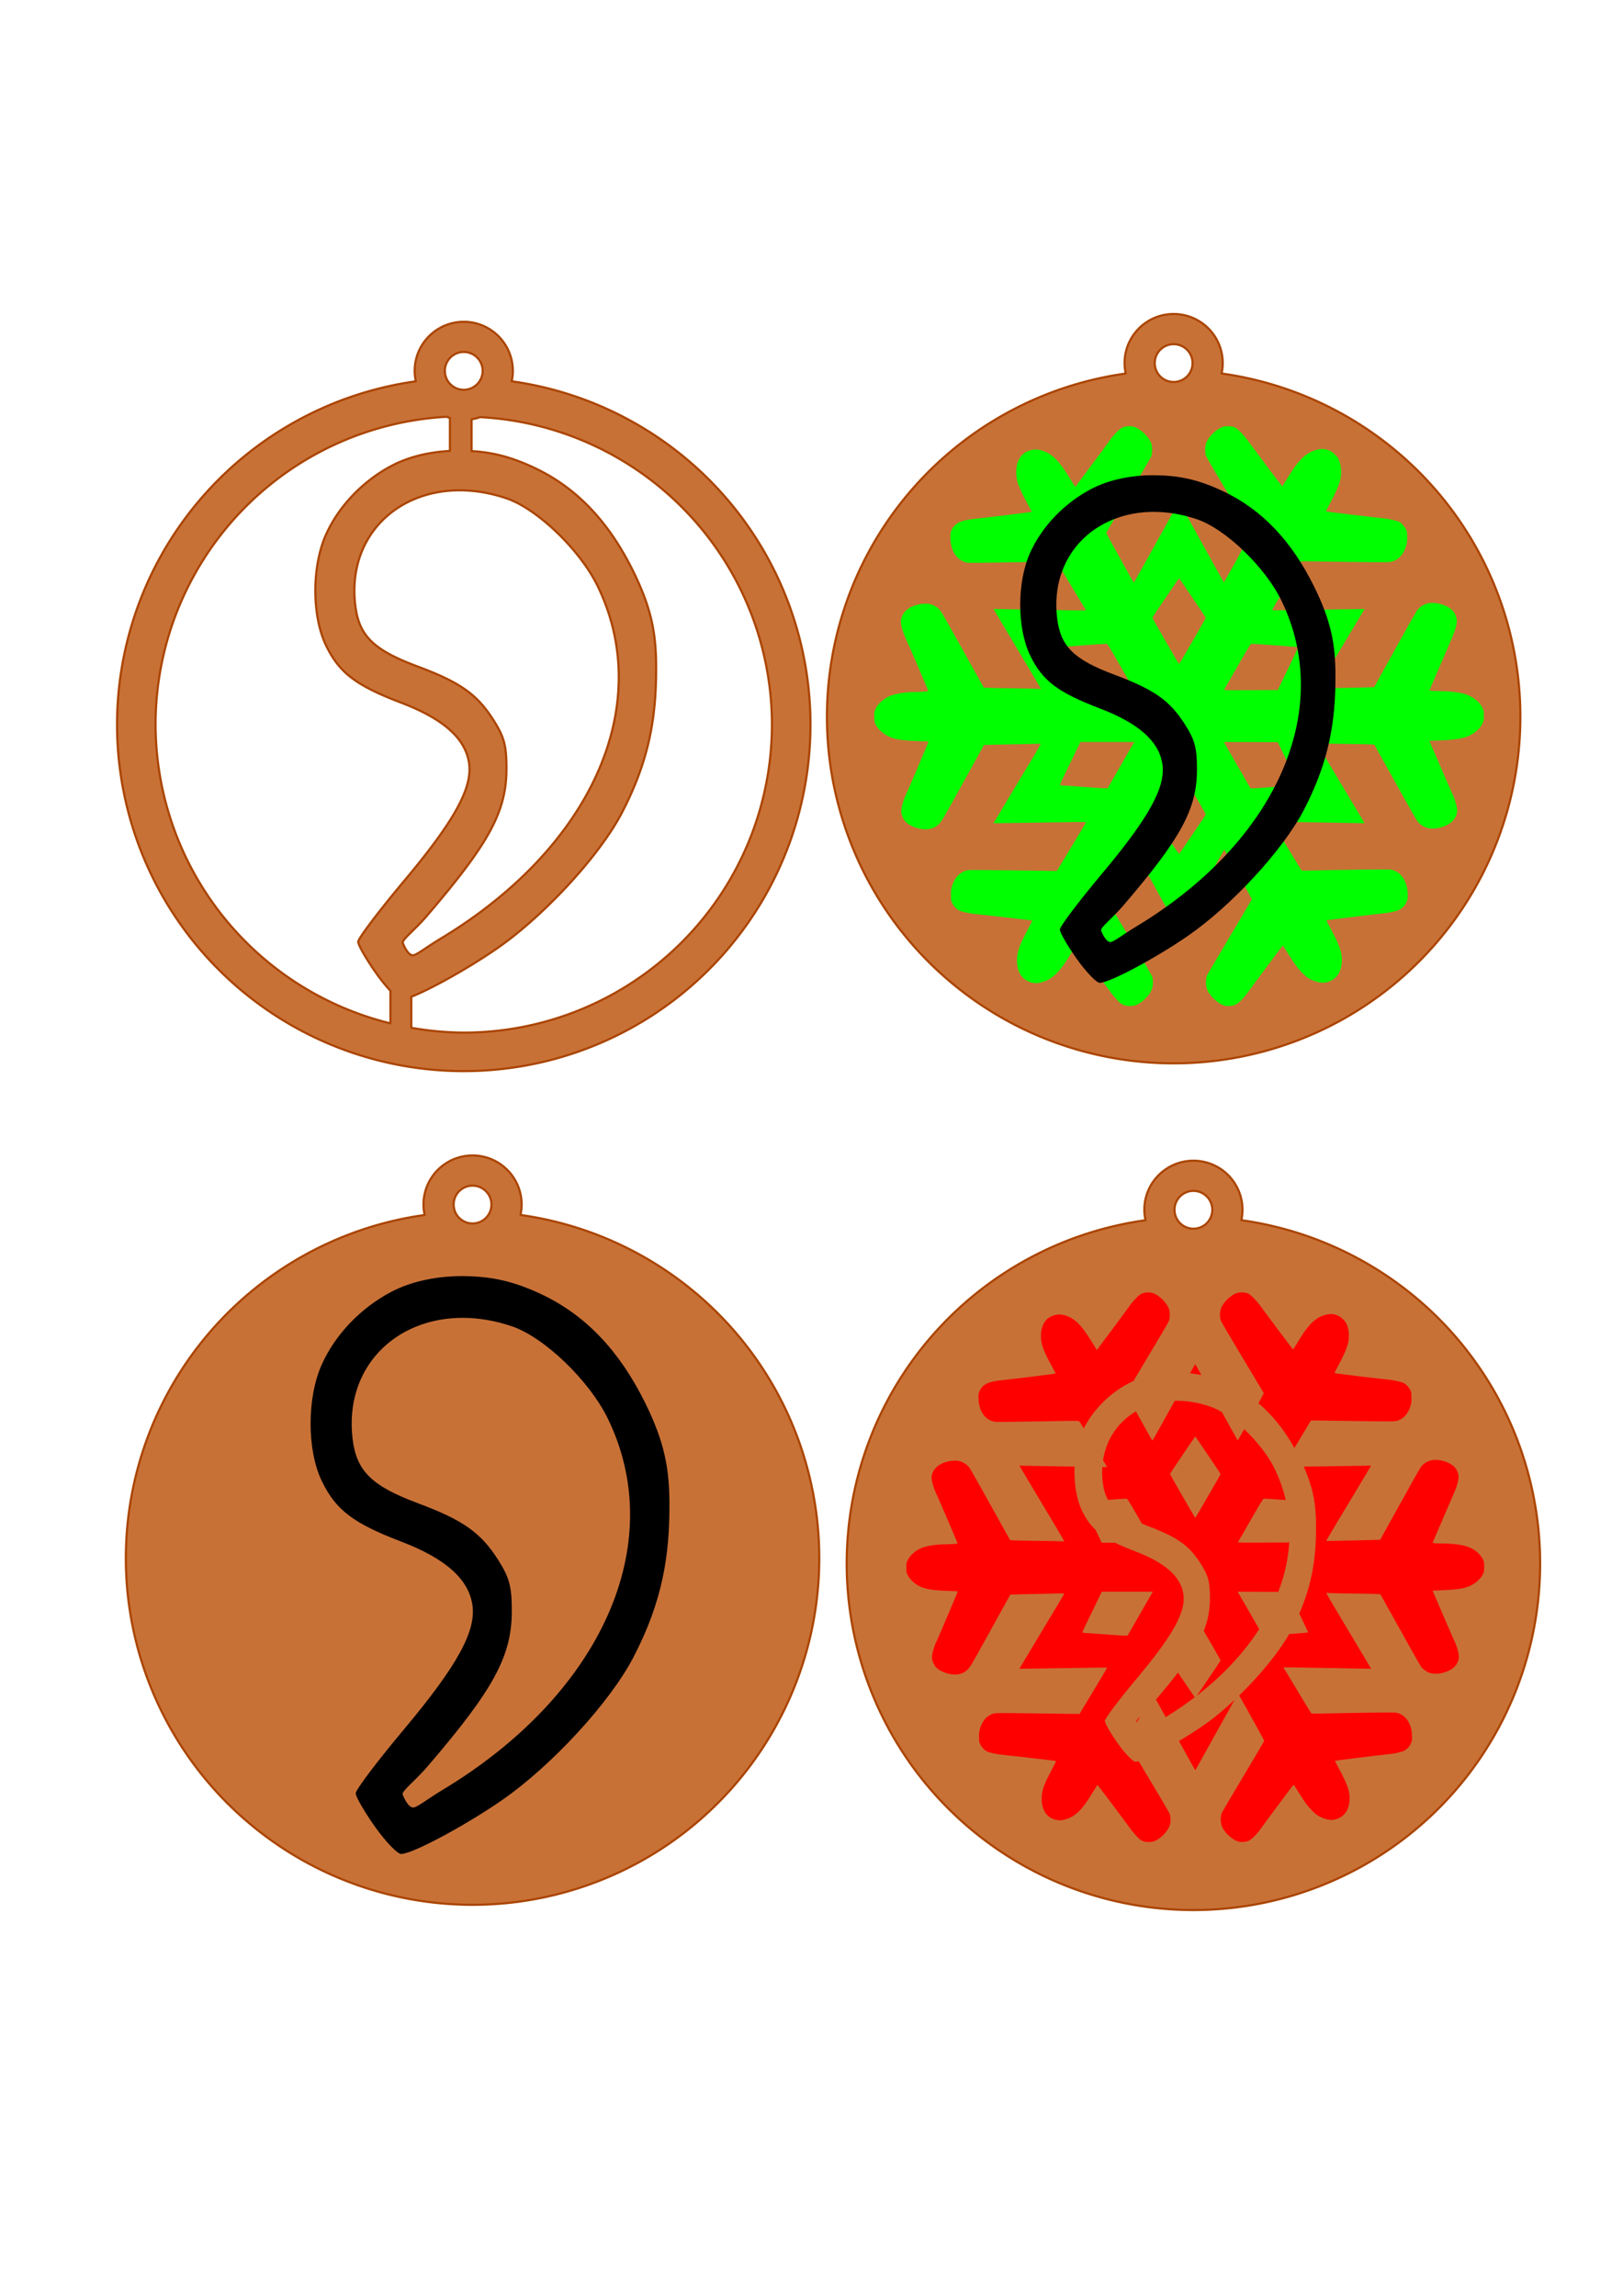 <?xml version="1.0" encoding="UTF-8" standalone="no"?>
<!-- Created with Inkscape (http://www.inkscape.org/) -->

<svg
   xmlns:dc="http://purl.org/dc/elements/1.1/"
   xmlns:cc="http://creativecommons.org/ns#"
   xmlns:rdf="http://www.w3.org/1999/02/22-rdf-syntax-ns#"
   xmlns:svg="http://www.w3.org/2000/svg"
   xmlns="http://www.w3.org/2000/svg"
   xmlns:sodipodi="http://sodipodi.sourceforge.net/DTD/sodipodi-0.dtd"
   xmlns:inkscape="http://www.inkscape.org/namespaces/inkscape"
   width="210mm"
   height="297mm"
   viewBox="0 0 744.094 1052.362"
   id="svg2"
   version="1.1"
   inkscape:version="0.91 r13725"
   sodipodi:docname="globe.svg">
  <defs
     id="defs4">
    <marker
       orient="auto"
       id="DistanceX"
       style="overflow:visible"
       refX="0.0"
       refY="0.0">
      <path
         id="path4140"
         d="M 3,-3 L -3,3 M 0,-5 L  0,5"
         style="stroke:#000000; stroke-width:0.5" />
    </marker>
    <pattern
       id="Hatch"
       x="0"
       y="0"
       patternUnits="userSpaceOnUse"
       width="8"
       height="8">
      <path
         id="path4143"
         d="M8 4 l-4,4"
         stroke-width="0.25"
         stroke="#000000"
         linecap="square" />
      <path
         id="path4145"
         d="M6 2 l-4,4"
         stroke-width="0.25"
         stroke="#000000"
         linecap="square" />
      <path
         id="path4147"
         d="M4 0 l-4,4"
         stroke-width="0.25"
         stroke="#000000"
         linecap="square" />
    </pattern>
    <symbol
       id="*MODEL_SPACE" />
    <symbol
       id="*PAPER_SPACE" />
  </defs>
  <sodipodi:namedview
     id="base"
     pagecolor="#ffffff"
     bordercolor="#666666"
     borderopacity="1.0"
     inkscape:pageopacity="0.0"
     inkscape:pageshadow="2"
     inkscape:zoom="0.7"
     inkscape:cx="297.57951"
     inkscape:cy="486.64206"
     inkscape:document-units="mm"
     inkscape:current-layer="layer1"
     showgrid="false"
     inkscape:window-width="1440"
     inkscape:window-height="837"
     inkscape:window-x="-4"
     inkscape:window-y="-4"
     inkscape:window-maximized="1" />
  <g
     inkscape:label="Layer 1"
     inkscape:groupmode="layer"
     id="layer1">
    <path
       style="fill:#c87137;stroke:#aa4400;stroke-width:0.984;stroke-linejoin:round;stroke-miterlimit:4;stroke-dasharray:none"
       d="m 212.619,147.505 a 22.5,22.5 0 0 0 -22.5,22.5 22.5,22.5 0 0 0 0.543,4.783 A 158.957,158.957 0 0 0 53.662,332.03 158.957,158.957 0 0 0 212.619,490.987 158.957,158.957 0 0 0 371.576,332.03 158.957,158.957 0 0 0 234.594,174.774 a 22.5,22.5 0 0 0 0.525,-4.77 22.5,22.5 0 0 0 -22.5,-22.5 z m 0,13.836 a 8.664,8.664 0 0 1 8.664,8.664 8.664,8.664 0 0 1 -8.664,8.664 8.664,8.664 0 0 1 -8.664,-8.664 8.664,8.664 0 0 1 8.664,-8.664 z m -7.887,29.707 a 22.5,22.5 0 0 0 1.545,0.531 l 0,15.129 c -9.258,0.482 -18.763,2.622 -26.604,6.748 -13.261,6.979 -24.336,18.551 -30.172,31.52 -6.586,14.635 -6.56,37.44 0.059,51.025 6.061,12.442 13.637,18.191 34.434,26.133 19.166,7.319 29.189,16.159 31.004,27.342 1.859,11.454 -6.403,26.535 -29.891,54.566 -11.483,13.704 -20.879,26.15 -20.879,27.658 0,1.508 3.782,8.073 8.402,14.586 2.152,3.033 4.4,5.78 6.367,7.881 l 0,14.924 A 141.295,141.295 0 0 1 71.324,332.03 141.295,141.295 0 0 1 204.733,191.048 Z m 15.342,0.16 a 141.295,141.295 0 0 1 133.84,140.822 141.295,141.295 0 0 1 -141.295,141.295 141.295,141.295 0 0 1 -24.053,-2.209 l 0,-14.23 c 8.66,-3.342 25.907,-12.916 39.021,-21.955 21.797,-15.024 47.316,-42.713 57.586,-62.486 12.58,-24.221 15.733,-43.959 15.646,-66.842 -0.057,-15.086 -2.019,-26.575 -10.648,-43.99 -11.239,-22.682 -25.904,-38.028 -44.975,-47.061 -10.886,-5.156 -19.515,-7.219 -28.998,-7.779 l 0,-14.564 a 22.5,22.5 0 0 0 3.875,-1 z m -9.271,33.549 c 6.809,0.005 14.013,1.175 21.389,3.668 14.135,4.777 33.782,23.677 41.826,40.234 26.445,54.429 -2.623,119.766 -71.855,161.512 -6.521,3.932 -10.188,6.92 -12.309,7.631 -2.329,0.781 -4.399,-3.516 -5.172,-5.529 -0.58,-1.51 5.235,-5.714 10.979,-12.416 28.764,-33.56 36.531,-47.926 36.531,-67.559 0,-10.581 -1.034,-14.442 -5.934,-22.168 -7.525,-11.865 -15.239,-17.318 -34.852,-24.635 -20.276,-7.564 -26.87,-14.062 -28.535,-28.123 -3.647,-30.794 18.428,-52.637 47.932,-52.615 z"
       id="path4292"
       inkscape:connector-curvature="0" />
    <g
       id="layer1-7"
       inkscape:label="Layer 1"
       transform="matrix(0.494,0,0,0.494,111.981,215.356)" />
    <path
       style="fill:#c87137;stroke:#aa4400;stroke-width:0.984;stroke-linejoin:round;stroke-miterlimit:4;stroke-dasharray:none"
       d="M 538.082 143.934 A 22.5 22.5 0 0 0 515.582 166.434 A 22.5 22.5 0 0 0 516.125 171.217 A 158.957 158.957 0 0 0 379.125 328.459 A 158.957 158.957 0 0 0 538.082 487.416 A 158.957 158.957 0 0 0 697.039 328.459 A 158.957 158.957 0 0 0 560.057 171.203 A 22.5 22.5 0 0 0 560.582 166.434 A 22.5 22.5 0 0 0 538.082 143.934 z M 538.082 157.77 A 8.664 8.664 0 0 1 546.746 166.434 A 8.664 8.664 0 0 1 538.082 175.098 A 8.664 8.664 0 0 1 529.418 166.434 A 8.664 8.664 0 0 1 538.082 157.77 z "
       id="path4169" />
    <path
       id="path4177"
       d="m 216.653,529.648 a 22.5,22.5 0 0 0 -22.5,22.5 22.5,22.5 0 0 0 0.543,4.783 A 158.957,158.957 0 0 0 57.696,714.173 158.957,158.957 0 0 0 216.653,873.13 158.957,158.957 0 0 0 375.61,714.173 158.957,158.957 0 0 0 238.628,556.917 a 22.5,22.5 0 0 0 0.525,-4.77 22.5,22.5 0 0 0 -22.5,-22.5 z m 0,13.836 a 8.664,8.664 0 0 1 8.664,8.664 8.664,8.664 0 0 1 -8.664,8.664 8.664,8.664 0 0 1 -8.664,-8.664 8.664,8.664 0 0 1 8.664,-8.664 z"
       style="fill:#c87137;stroke:#aa4400;stroke-width:0.984;stroke-linejoin:round;stroke-miterlimit:4;stroke-dasharray:none"
       inkscape:connector-curvature="0" />
    <path
       style="fill:#000000"
       d="M 212.008 584.953 C 200.858 584.903 188.922 587.136 179.346 592.176 C 165.381 599.526 153.716 611.709 147.57 625.365 C 140.635 640.776 140.663 664.794 147.633 679.1 C 154.016 692.201 161.995 698.256 183.895 706.619 C 204.077 714.326 214.632 723.634 216.543 735.41 C 218.5 747.472 209.8 763.353 185.066 792.871 C 172.974 807.302 163.08 820.41 163.08 821.998 C 163.08 823.586 167.062 830.497 171.928 837.355 C 176.793 844.214 182.187 849.826 183.916 849.826 C 188.951 849.826 212.715 837.175 229.801 825.398 C 252.755 809.578 279.627 780.42 290.441 759.598 C 303.689 734.092 307.009 713.306 306.918 689.209 C 306.858 673.322 304.792 661.225 295.705 642.887 C 283.87 619.002 268.426 602.842 248.344 593.33 C 234.705 586.87 224.437 585.009 212.008 584.953 z M 212.123 604.074 C 219.293 604.079 226.882 605.313 234.648 607.938 C 249.533 612.968 270.222 632.869 278.693 650.305 C 306.541 707.622 275.931 776.426 203.025 820.387 C 196.159 824.527 192.296 827.675 190.062 828.424 C 187.61 829.246 185.433 824.72 184.619 822.6 C 184.009 821.009 190.129 816.583 196.178 809.525 C 226.467 774.185 234.648 759.057 234.648 738.383 C 234.648 727.241 233.558 723.173 228.398 715.037 C 220.475 702.543 212.35 696.8 191.697 689.096 C 170.345 681.13 163.404 674.289 161.65 659.482 C 157.81 627.054 181.054 604.051 212.123 604.074 z "
       id="path4804" />
    <path
       id="path4177-2"
       d="m 547.143,532.05 a 22.5,22.5 0 0 0 -22.5,22.5 22.5,22.5 0 0 0 0.543,4.783 158.957,158.957 0 0 0 -137,157.242 158.957,158.957 0 0 0 158.957,158.957 158.957,158.957 0 0 0 158.957,-158.957 158.957,158.957 0 0 0 -136.982,-157.256 22.5,22.5 0 0 0 0.525,-4.77 22.5,22.5 0 0 0 -22.5,-22.5 z m 0,13.836 a 8.664,8.664 0 0 1 8.664,8.664 8.664,8.664 0 0 1 -8.664,8.664 8.664,8.664 0 0 1 -8.664,-8.664 8.664,8.664 0 0 1 8.664,-8.664 z"
       style="fill:#c87137;stroke:#aa4400;stroke-width:0.984;stroke-linejoin:round;stroke-miterlimit:4;stroke-dasharray:none"
       inkscape:connector-curvature="0" />
    <path
       style="fill:#ff0000"
       d="m 569.092,592.406 c -0.681,0.006 -1.335,0.081 -1.857,0.233 -2.819,0.82 -6.43,4.283 -7.494,7.189 -0.527,1.438 -0.561,4.024 -0.071,5.453 0.19,0.556 4.686,8.223 9.988,17.038 5.303,8.815 9.679,16.126 9.727,16.249 0.034,0.088 -1.021,2.093 -2.413,4.677 6.34,5.336 11.794,12.13 16.479,20.502 0.473,-0.787 0.794,-1.334 1.3,-2.174 l 6.312,-10.468 3.276,0.032 c 1.802,0.018 9.613,0.127 17.357,0.242 7.744,0.116 15.116,0.175 16.381,0.133 2.107,-0.07 2.407,-0.126 3.566,-0.668 2.413,-1.13 4.03,-3.189 5.035,-6.414 0.36,-1.156 0.439,-1.819 0.439,-3.745 6.7e-4,-2.144 -0.042,-2.428 -0.498,-3.402 -0.551,-1.176 -1.739,-2.565 -2.701,-3.16 -0.892,-0.551 -4.543,-1.431 -6.934,-1.67 -6.715,-0.672 -25.157,-2.921 -25.157,-3.068 0,-0.097 0.948,-1.953 2.107,-4.126 2.201,-4.129 3.475,-7.069 4.101,-9.461 0.751,-2.867 0.403,-6.872 -0.805,-9.239 -0.563,-1.104 -2.326,-2.789 -3.531,-3.374 -1.909,-0.927 -3.644,-1.082 -5.842,-0.519 -3.011,0.77 -5.44,2.382 -7.817,5.187 -1.737,2.05 -2.526,3.197 -5.229,7.604 -1.058,1.725 -1.955,3.136 -1.993,3.136 -0.079,0 -13.423,-17.797 -15.156,-20.213 -1.648,-2.298 -4.287,-4.946 -5.429,-5.449 -0.796,-0.35 -2.005,-0.534 -3.14,-0.525 z m -42.877,0.013 c -1.022,0.032 -2.059,0.237 -2.806,0.584 -1.42,0.66 -4.124,3.463 -5.993,6.213 -0.709,1.043 -2.534,3.509 -11.201,15.131 l -3.325,4.459 -0.51,-0.809 c -0.281,-0.445 -1.429,-2.274 -2.551,-4.064 -3.971,-6.337 -6.685,-9.112 -10.342,-10.576 -2.85,-1.141 -5.389,-1.074 -7.824,0.205 -2.889,1.518 -4.444,4.63 -4.441,8.89 0.002,3.628 1.15,6.778 5.077,13.947 0.914,1.668 1.662,3.103 1.662,3.189 0,0.134 -18.905,2.49 -24.526,3.057 -6.691,0.675 -9.174,1.974 -10.538,5.511 -0.308,0.8 -0.347,1.264 -0.267,3.183 0.236,5.634 3.018,9.552 7.365,10.376 0.64,0.121 7.176,0.067 19.75,-0.164 17.457,-0.321 18.814,-0.323 19.093,-0.037 0.095,0.098 0.938,1.452 2.046,3.258 4.302,-8.519 11.766,-16.042 20.6,-20.692 0.712,-0.375 1.446,-0.723 2.193,-1.052 11.428,-19.09 15.885,-26.635 16.212,-27.448 0.523,-1.303 0.547,-4.287 0.045,-5.616 -1.208,-3.197 -5.096,-6.817 -7.962,-7.412 -0.536,-0.111 -1.144,-0.154 -1.757,-0.134 z m 21.773,32.919 c -0.051,-0.002 -0.894,1.443 -1.872,3.208 -0.185,0.333 -0.334,0.604 -0.533,0.963 1.754,0.172 3.483,0.433 5.227,0.793 -1.531,-2.748 -2.782,-4.963 -2.822,-4.964 z m -8.435,16.755 c -0.328,-2.4e-4 -0.65,0.015 -0.974,0.022 -0.199,0.357 -0.255,0.458 -0.454,0.815 -2.267,4.067 -5.375,9.648 -6.909,12.402 -1.533,2.754 -2.837,5.009 -2.899,5.009 -0.086,0 -4.134,-7.239 -7.527,-13.378 -8.017,4.704 -13.599,12.552 -15.093,22.387 0.035,0.058 0.182,0.301 0.213,0.352 l 1.646,2.714 -0.986,0.05 c -0.051,0.002 -0.998,-0.013 -1.197,-0.013 -0.138,2.231 -0.086,4.545 0.197,6.942 0.377,3.183 1.113,5.819 2.405,8.108 4.14,-0.297 7.993,-0.554 8.35,-0.529 0.628,0.045 0.664,0.1 6.237,9.78 0.523,0.908 0.496,0.863 0.981,1.707 0.728,0.289 1.473,0.579 2.258,0.872 13.904,5.187 19.373,9.053 24.708,17.465 3.474,5.478 4.208,8.215 4.208,15.716 0,5.239 -0.782,9.95 -2.843,15.056 3.389,5.818 7.721,13.347 7.721,13.502 0,0.11 -1.116,1.835 -2.48,3.834 -1.364,1.999 -3.955,5.825 -5.757,8.501 -1.181,1.754 -2.058,3.024 -2.661,3.88 11.952,-9.254 21.572,-19.608 28.618,-30.526 -0.902,-1.568 -2.317,-4.027 -4.423,-7.698 -2.6,-4.531 -4.894,-8.511 -5.097,-8.847 l -0.368,-0.61 11.732,0.049 6.896,0.029 c 2.928,-7.627 4.639,-15.382 5.061,-23.105 l -0.229,0.471 -11.721,0.049 c -11.134,0.046 -11.712,0.033 -11.539,-0.28 0.1,-0.181 2.703,-4.71 5.784,-10.064 5.578,-9.692 5.605,-9.736 6.237,-9.782 0.4,-0.029 5.1,0.289 9.834,0.636 -1.136,-4.882 -2.83,-9.695 -5.112,-14.392 -2.981,-6.135 -8.214,-12.712 -13.957,-18.088 -1.612,2.858 -2.921,5.133 -2.978,5.076 -0.089,-0.089 -3.062,-5.429 -7.201,-12.894 -1.914,-1.133 -3.776,-2.029 -5.517,-2.618 -5.229,-1.767 -10.337,-2.596 -15.164,-2.6 z m 8.435,16.389 c 0.051,-3.3e-4 0.725,0.945 1.496,2.1 0.772,1.155 3.362,4.983 5.757,8.506 2.395,3.524 4.354,6.497 4.354,6.606 0,0.11 -1.819,3.335 -4.043,7.166 -2.224,3.832 -4.811,8.293 -5.75,9.915 -0.939,1.622 -1.754,2.949 -1.811,2.949 -0.198,0 -11.631,-19.875 -11.574,-20.12 0.07,-0.3 11.438,-17.123 11.571,-17.123 z m 109.818,10.697 c -2.381,0.083 -4.544,1.1 -6.072,2.885 -0.721,0.842 -2.638,4.237 -14.693,26.025 l -4.26,7.7 -3.034,0.113 c -1.669,0.062 -5.983,0.158 -9.587,0.213 -3.604,0.054 -7.795,0.148 -9.314,0.21 -1.889,0.077 -2.761,0.05 -2.761,-0.086 0,-0.177 6.782,-11.537 17.007,-28.487 1.956,-3.243 3.542,-5.91 3.524,-5.925 -0.024,-0.021 -18.327,0.251 -30.888,0.455 4.505,10.168 5.608,17.648 5.644,27.124 0.052,13.906 -1.596,26.179 -7.681,40.215 2.287,4.733 4.114,8.626 4.063,8.677 -0.05,0.05 -3.95,0.373 -8.704,0.73 -4.995,8.692 -13.591,19.1 -22.931,28.147 1.977,3.376 11.508,20.556 11.508,20.784 0,0.105 -4.312,7.41 -9.582,16.234 -5.27,8.824 -9.751,16.465 -9.958,16.98 -0.55,1.366 -0.542,4.276 0.014,5.763 1.15,3.072 5.071,6.676 7.901,7.264 1.432,0.297 3.37,0.107 4.564,-0.45 1.428,-0.665 4.147,-3.485 5.988,-6.212 0.417,-0.618 2.926,-4.031 5.575,-7.583 2.649,-3.552 5.741,-7.703 6.871,-9.223 1.53,-2.059 2.102,-2.704 2.243,-2.527 0.104,0.13 1.179,1.833 2.387,3.784 2.676,4.324 3.983,6.08 6.074,8.154 1.806,1.792 3.112,2.633 5.269,3.396 2.76,0.977 4.958,0.891 7.194,-0.279 2.982,-1.56 4.578,-4.699 4.583,-9.015 0.004,-3.316 -1.126,-6.528 -4.515,-12.85 -1.221,-2.278 -2.22,-4.196 -2.22,-4.263 0,-0.116 20.408,-2.629 24.474,-3.014 2.14,-0.203 4.204,-0.589 6.078,-1.139 2.129,-0.624 3.832,-2.312 4.567,-4.525 0.25,-0.754 0.295,-1.385 0.216,-3.116 -0.255,-5.576 -3.034,-9.473 -7.349,-10.302 -0.815,-0.157 -19.905,0.079 -34.848,0.431 -3.368,0.079 -3.804,0.055 -4.043,-0.225 -0.147,-0.172 -2.321,-3.725 -4.831,-7.895 -2.51,-4.17 -5.306,-8.804 -6.214,-10.297 l -1.65,-2.714 1.083,-0.05 c 0.596,-0.027 9.634,0.111 20.086,0.306 10.451,0.195 19.015,0.342 19.031,0.329 0.03,-0.026 -0.407,-0.758 -12.881,-21.603 -4.206,-7.029 -7.648,-12.871 -7.648,-12.984 0,-0.138 0.409,-0.168 1.264,-0.095 0.695,0.06 5.94,0.162 11.654,0.227 5.715,0.065 10.724,0.174 11.132,0.242 l 0.742,0.122 4.75,8.514 c 2.612,4.683 6.651,11.927 8.977,16.097 2.326,4.17 4.525,7.994 4.888,8.497 0.894,1.242 2.602,2.461 4.091,2.92 2.478,0.765 5.721,0.361 8.763,-1.093 2.568,-1.228 4.22,-3.368 4.508,-5.842 0.186,-1.604 -0.969,-5.714 -2.371,-8.434 -0.233,-0.453 -2.509,-5.668 -5.059,-11.589 l -4.635,-10.764 3.403,-0.138 c 9.491,-0.383 12.786,-1.066 15.994,-3.319 1.678,-1.178 2.959,-2.614 3.679,-4.125 0.545,-1.143 0.58,-1.349 0.58,-3.381 0,-2.121 -0.013,-2.189 -0.701,-3.581 -1.17,-2.368 -3.951,-4.617 -6.982,-5.646 -2.641,-0.897 -6.858,-1.419 -11.694,-1.446 -1.493,-0.008 -3.068,-0.072 -3.499,-0.142 l -0.784,-0.126 0.92,-2.153 c 3.043,-7.122 8.655,-20.167 9.224,-21.437 0.892,-1.991 1.641,-4.586 1.758,-6.084 0.114,-1.458 -0.388,-3.166 -1.311,-4.451 -1.478,-2.058 -4.916,-3.633 -8.537,-3.912 -0.348,-0.027 -0.692,-0.034 -1.032,-0.022 z m -219.7,0.35 c -0.289,0.002 -0.62,0.016 -1.019,0.038 -4.319,0.236 -7.958,2.217 -9.306,5.066 -0.785,1.66 -0.859,3.013 -0.283,5.206 0.511,1.945 1.289,4.025 2.146,5.736 0.712,1.422 9.385,21.648 9.385,21.887 0,0.198 -3.365,0.431 -6.214,0.431 -3.36,0 -7.977,0.735 -10.197,1.624 -2.838,1.136 -5.418,3.389 -6.505,5.678 -0.542,1.141 -0.579,1.352 -0.579,3.374 0,2.072 0.026,2.208 0.638,3.464 0.453,0.929 1.026,1.685 1.982,2.617 3.361,3.276 7.013,4.305 16.237,4.573 2.55,0.074 4.672,0.171 4.715,0.214 0.093,0.094 -8.74,20.904 -9.57,22.546 -1.359,2.686 -2.382,6.366 -2.249,8.087 0.117,1.508 0.941,3.265 2.046,4.371 2.117,2.117 6.703,3.53 9.869,3.04 1.891,-0.293 3.217,-0.972 4.573,-2.342 1.05,-1.06 1.746,-2.229 7.17,-12.033 3.304,-5.972 7.414,-13.398 9.132,-16.501 l 3.123,-5.642 2.751,-0.112 c 1.513,-0.062 5.828,-0.157 9.586,-0.21 3.758,-0.054 8.075,-0.148 9.594,-0.21 1.879,-0.076 2.761,-0.05 2.761,0.084 0,0.183 -4.399,7.555 -15.883,26.616 -2.574,4.273 -4.666,7.78 -4.648,7.795 0.018,0.015 7.278,-0.085 16.133,-0.222 8.855,-0.137 17.89,-0.277 20.078,-0.309 2.599,-0.038 3.976,0.007 3.971,0.13 -0.004,0.104 -2.847,4.898 -6.318,10.652 l -6.31,10.463 -3.37,-0.025 c -1.853,-0.013 -9.628,-0.12 -17.276,-0.235 -7.648,-0.115 -14.978,-0.175 -16.288,-0.134 -2.203,0.069 -2.478,0.12 -3.648,0.668 -2.415,1.132 -4.034,3.196 -5.034,6.416 -0.358,1.152 -0.436,1.825 -0.438,3.746 -0.002,2.27 0.016,2.38 0.61,3.588 0.851,1.732 2.277,3.014 3.915,3.52 1.938,0.599 4.632,1.086 7.174,1.298 1.287,0.107 6.967,0.743 12.623,1.415 5.656,0.672 10.437,1.222 10.625,1.222 0.187,0 0.338,0.105 0.335,0.234 -0.002,0.129 -0.972,2.045 -2.154,4.259 -3.406,6.377 -4.414,9.299 -4.429,12.826 -0.022,5.502 2.558,9.079 7.11,9.859 1.096,0.188 1.55,0.175 2.853,-0.081 3.092,-0.609 5.963,-2.401 8.288,-5.172 1.855,-2.211 2.712,-3.446 5.178,-7.462 1.154,-1.879 2.132,-3.418 2.174,-3.418 0.107,0 13.281,17.558 14.38,19.165 1.464,2.142 4.121,5.173 5.222,5.958 0.285,0.203 0.959,0.533 1.498,0.732 1.444,0.535 3.963,0.421 5.41,-0.245 2.762,-1.271 5.622,-4.259 6.556,-6.846 0.522,-1.446 0.562,-4.043 0.082,-5.44 -0.189,-0.548 -4.683,-8.215 -9.987,-17.036 -2.346,-3.901 -2.613,-4.37 -4.302,-7.19 -0.598,0.171 -1.11,0.281 -1.46,0.281 -1.164,0 -4.795,-3.777 -8.071,-8.395 -3.276,-4.617 -5.957,-9.271 -5.957,-10.341 0,-1.069 6.661,-9.892 14.802,-19.608 16.652,-19.873 22.509,-30.566 21.191,-38.687 -1.287,-7.928 -8.393,-14.195 -21.98,-19.383 -3.643,-1.391 -6.711,-2.688 -9.335,-3.984 l -6.108,0 -0.814,-1.732 c -0.201,-0.428 -1.323,-2.74 -2.017,-4.178 -2.555,-2.397 -4.437,-5.14 -6.139,-8.634 -2.648,-5.436 -3.806,-12.953 -3.474,-20.337 -2.126,-0.037 -3.818,-0.062 -6.171,-0.106 -10.503,-0.197 -19.11,-0.345 -19.126,-0.33 -0.016,0.015 1.763,3.017 3.951,6.672 12.524,20.916 16.577,27.744 16.577,27.921 0,0.131 -0.429,0.163 -1.264,0.091 -0.695,-0.06 -5.938,-0.162 -11.653,-0.227 -5.715,-0.065 -10.724,-0.174 -11.131,-0.242 l -0.74,-0.122 -3.763,-6.736 c -2.069,-3.705 -6.107,-10.949 -8.974,-16.097 -2.867,-5.148 -5.512,-9.773 -5.876,-10.276 -0.932,-1.287 -2.614,-2.469 -4.197,-2.949 -0.829,-0.252 -1.32,-0.341 -2.187,-0.333 z m 67.014,60.082 11.715,0 11.713,0 -0.367,0.608 c -0.202,0.335 -2.035,3.515 -4.074,7.068 -2.039,3.552 -4.481,7.807 -5.428,9.454 l -1.721,2.995 -1.101,0.026 c -0.605,0.014 -4.723,-0.254 -9.151,-0.596 -4.428,-0.341 -8.513,-0.627 -9.08,-0.636 -0.566,-0.009 -1.136,-0.084 -1.266,-0.167 -0.242,-0.153 0.167,-1.047 5.289,-11.545 1.105,-2.265 2.339,-4.814 2.74,-5.663 l 0.73,-1.544 z m 34.939,37.069 c -2.838,3.694 -6.177,7.776 -10.091,12.372 0.945,1.684 2.669,4.789 4.477,8.047 4.716,-2.89 9.164,-5.935 13.335,-9.113 -0.294,-0.371 -1.372,-1.918 -2.788,-4.017 -1.368,-2.028 -3.373,-4.989 -4.934,-7.29 z m 26.005,12.466 c -4.86,4.549 -9.86,8.677 -14.612,11.953 -3.403,2.346 -7.198,4.738 -10.946,6.951 1.178,2.131 1.859,3.352 3.178,5.741 2.315,4.193 4.251,7.627 4.302,7.627 0.051,0 0.566,-0.86 1.144,-1.915 0.578,-1.054 3.681,-6.635 6.897,-12.401 3.216,-5.766 7.124,-12.779 8.685,-15.585 0.515,-0.927 0.921,-1.624 1.35,-2.371 z m -43.368,7.604 c -1.143,1.163 -1.839,2.002 -1.662,2.464 0.037,0.097 0.088,0.217 0.134,0.327 0.542,-0.989 0.97,-1.783 1.528,-2.792 z"
       id="path4219"
       inkscape:connector-curvature="0" />
    <path
       style="fill:#00ff00"
       d="m 562.818,195.345 c -0.718,0.006 -1.409,0.087 -1.959,0.247 -2.974,0.865 -6.783,4.519 -7.906,7.585 -0.556,1.517 -0.591,4.245 -0.074,5.752 0.201,0.586 4.943,8.675 10.537,17.974 5.594,9.299 10.211,17.014 10.261,17.143 0.125,0.324 -12.413,23.025 -12.609,22.83 -0.147,-0.147 -6.094,-10.846 -16.139,-29.034 -2.353,-4.261 -4.323,-7.75 -4.377,-7.75 -0.054,-0.002 -0.943,1.521 -1.975,3.384 -1.032,1.863 -2.373,4.284 -2.98,5.38 -0.607,1.096 -3.061,5.503 -5.452,9.794 -2.391,4.291 -5.67,10.181 -7.288,13.087 -1.618,2.906 -2.994,5.282 -3.06,5.282 -0.153,0 -12.626,-22.464 -12.626,-22.74 0,-0.114 1.498,-2.711 3.329,-5.77 12.246,-20.455 16.939,-28.398 17.286,-29.262 0.552,-1.374 0.578,-4.523 0.048,-5.926 -1.274,-3.373 -5.376,-7.191 -8.4,-7.819 -1.509,-0.313 -3.555,-0.113 -4.815,0.473 -1.498,0.696 -4.349,3.654 -6.322,6.555 -0.748,1.101 -2.675,3.702 -11.818,15.964 l -3.508,4.705 -0.539,-0.854 c -0.296,-0.469 -1.507,-2.398 -2.691,-4.287 -4.189,-6.685 -7.052,-9.613 -10.911,-11.158 -3.006,-1.204 -5.687,-1.133 -8.255,0.217 -3.048,1.602 -4.687,4.884 -4.684,9.379 0.002,3.828 1.213,7.152 5.356,14.715 0.964,1.76 1.754,3.275 1.754,3.365 0,0.141 -19.944,2.627 -25.875,3.225 -7.059,0.712 -9.679,2.083 -11.118,5.815 -0.325,0.844 -0.367,1.332 -0.282,3.357 0.249,5.944 3.184,10.078 7.771,10.948 0.676,0.128 7.571,0.071 20.837,-0.173 18.417,-0.339 19.849,-0.341 20.144,-0.039 0.174,0.179 2.482,3.925 5.13,8.324 2.648,4.4 5.596,9.288 6.551,10.863 l 1.738,2.864 -1.041,0.053 c -0.572,0.029 -10.108,-0.117 -21.188,-0.324 -11.081,-0.207 -20.159,-0.365 -20.176,-0.35 -0.017,0.015 1.858,3.184 4.167,7.041 13.214,22.067 17.491,29.27 17.491,29.458 0,0.138 -0.453,0.171 -1.333,0.095 -0.733,-0.063 -6.267,-0.172 -12.296,-0.241 -6.029,-0.069 -11.314,-0.184 -11.744,-0.255 l -0.78,-0.128 -3.97,-7.107 c -2.183,-3.909 -6.445,-11.551 -9.47,-16.983 -3.025,-5.432 -5.813,-10.311 -6.198,-10.842 -0.984,-1.358 -2.759,-2.604 -4.429,-3.111 -1.167,-0.355 -1.698,-0.403 -3.382,-0.311 -4.556,0.249 -8.397,2.339 -9.818,5.345 -0.828,1.752 -0.905,3.179 -0.297,5.492 0.539,2.052 1.36,4.246 2.264,6.051 0.752,1.5 9.902,22.839 9.902,23.091 0,0.209 -3.552,0.456 -6.558,0.456 -3.545,0 -8.416,0.776 -10.759,1.714 -2.994,1.198 -5.716,3.575 -6.863,5.99 -0.572,1.204 -0.61,1.425 -0.61,3.559 0,2.186 0.027,2.329 0.672,3.654 0.478,0.98 1.083,1.779 2.091,2.761 3.546,3.457 7.399,4.542 17.13,4.825 2.69,0.078 4.93,0.18 4.976,0.226 0.099,0.099 -9.222,22.054 -10.097,23.786 -1.433,2.834 -2.513,6.716 -2.372,8.531 0.124,1.591 0.99,3.447 2.157,4.613 2.234,2.234 7.072,3.724 10.412,3.208 1.995,-0.309 3.396,-1.026 4.827,-2.471 1.107,-1.119 1.841,-2.352 7.564,-12.695 3.486,-6.301 7.821,-14.135 9.634,-17.409 l 3.296,-5.953 2.903,-0.119 c 1.597,-0.065 6.147,-0.164 10.112,-0.221 3.965,-0.057 8.521,-0.156 10.123,-0.221 1.982,-0.081 2.914,-0.053 2.914,0.088 0,0.193 -4.642,7.972 -16.758,28.081 -2.716,4.508 -4.924,8.208 -4.905,8.223 0.019,0.016 7.679,-0.091 17.021,-0.236 9.342,-0.145 18.875,-0.291 21.183,-0.326 2.742,-0.04 4.194,0.007 4.189,0.138 -0.004,0.11 -3.003,5.167 -6.665,11.238 l -6.659,11.038 -3.556,-0.026 c -1.955,-0.014 -10.157,-0.125 -18.226,-0.247 -8.069,-0.121 -15.801,-0.186 -17.183,-0.143 -2.324,0.073 -2.613,0.126 -3.848,0.704 -2.548,1.194 -4.256,3.371 -5.311,6.768 -0.377,1.215 -0.46,1.927 -0.462,3.954 -0.002,2.395 0.017,2.512 0.643,3.787 0.898,1.827 2.403,3.179 4.13,3.713 2.045,0.632 4.887,1.146 7.569,1.369 1.358,0.113 7.35,0.785 13.318,1.494 5.967,0.709 11.012,1.288 11.209,1.288 0.198,0 0.357,0.111 0.355,0.247 -0.002,0.136 -1.026,2.157 -2.274,4.493 -3.593,6.728 -4.657,9.81 -4.672,13.531 -0.024,5.805 2.699,9.579 7.501,10.402 1.157,0.198 1.635,0.184 3.01,-0.087 3.262,-0.643 6.292,-2.532 8.745,-5.456 1.957,-2.332 2.86,-3.636 5.462,-7.873 1.217,-1.983 2.249,-3.604 2.293,-3.604 0.113,0 14.012,18.522 15.171,20.217 1.545,2.26 4.348,5.458 5.51,6.287 0.301,0.214 1.01,0.561 1.579,0.772 1.523,0.565 4.181,0.446 5.707,-0.257 2.913,-1.341 5.933,-4.493 6.919,-7.222 0.551,-1.526 0.592,-4.266 0.085,-5.739 -0.199,-0.579 -4.941,-8.667 -10.537,-17.974 -5.596,-9.307 -10.215,-17.025 -10.264,-17.151 -0.125,-0.321 12.407,-23.034 12.602,-22.839 0.151,0.152 6.418,11.425 15.98,28.742 2.443,4.424 4.487,8.047 4.541,8.047 0.054,0.002 0.597,-0.908 1.207,-2.02 0.609,-1.112 3.882,-7 7.275,-13.084 3.393,-6.083 7.517,-13.482 9.164,-16.442 1.647,-2.96 3.059,-5.361 3.137,-5.333 0.183,0.063 12.597,22.416 12.597,22.682 0,0.11 -4.549,7.818 -10.109,17.127 -5.56,9.309 -10.288,17.372 -10.507,17.915 -0.58,1.442 -0.571,4.511 0.016,6.08 1.213,3.241 5.349,7.045 8.336,7.665 1.51,0.314 3.555,0.112 4.815,-0.475 1.506,-0.702 4.375,-3.678 6.317,-6.555 0.44,-0.652 3.087,-4.251 5.882,-7.999 2.795,-3.748 6.058,-8.128 7.249,-9.732 1.614,-2.172 2.217,-2.853 2.367,-2.667 0.11,0.138 1.244,1.935 2.518,3.994 2.823,4.562 4.203,6.414 6.409,8.602 1.905,1.89 3.282,2.778 5.558,3.583 2.912,1.03 5.231,0.941 7.59,-0.294 3.146,-1.646 4.83,-4.958 4.835,-9.512 0.004,-3.498 -1.186,-6.886 -4.762,-13.555 -1.289,-2.403 -2.343,-4.427 -2.343,-4.498 0,-0.122 21.531,-2.774 25.82,-3.18 2.258,-0.214 4.435,-0.622 6.412,-1.202 2.246,-0.659 4.041,-2.439 4.817,-4.774 0.264,-0.796 0.311,-1.461 0.228,-3.288 -0.269,-5.883 -3.201,-9.993 -7.753,-10.869 -0.86,-0.165 -21.001,0.084 -36.767,0.456 -3.553,0.084 -4.013,0.058 -4.265,-0.237 -0.156,-0.182 -2.448,-3.93 -5.096,-8.329 -2.648,-4.4 -5.598,-9.289 -6.556,-10.864 l -1.741,-2.864 1.142,-0.051 c 0.629,-0.029 10.163,0.117 21.19,0.323 11.026,0.206 20.061,0.362 20.078,0.348 0.031,-0.027 -0.428,-0.799 -13.589,-22.791 -4.437,-7.415 -8.069,-13.579 -8.069,-13.698 0,-0.146 0.431,-0.179 1.333,-0.101 0.733,0.063 6.267,0.172 12.296,0.241 6.029,0.069 11.315,0.184 11.745,0.255 l 0.783,0.128 5.009,8.984 c 2.756,4.94 7.018,12.581 9.472,16.981 2.454,4.4 4.774,8.435 5.157,8.966 0.944,1.31 2.744,2.596 4.315,3.081 2.615,0.808 6.036,0.38 9.245,-1.154 2.71,-1.295 4.451,-3.552 4.754,-6.163 0.197,-1.692 -1.021,-6.028 -2.5,-8.897 -0.246,-0.478 -2.647,-5.98 -5.337,-12.227 l -4.889,-11.357 3.589,-0.144 c 10.013,-0.404 13.49,-1.125 16.873,-3.501 1.77,-1.243 3.122,-2.759 3.881,-4.353 0.575,-1.206 0.611,-1.422 0.611,-3.565 0,-2.238 -0.014,-2.31 -0.74,-3.779 -1.235,-2.498 -4.167,-4.87 -7.365,-5.956 -2.786,-0.947 -7.235,-1.497 -12.337,-1.526 -1.575,-0.009 -3.237,-0.077 -3.692,-0.151 l -0.826,-0.133 0.971,-2.272 c 3.21,-7.513 9.131,-21.274 9.732,-22.615 0.941,-2.101 1.731,-4.839 1.855,-6.42 0.12,-1.539 -0.41,-3.339 -1.383,-4.695 -1.559,-2.171 -5.187,-3.834 -9.006,-4.129 -2.936,-0.226 -5.652,0.869 -7.495,3.021 -0.76,0.888 -2.783,4.469 -15.502,27.456 l -4.494,8.124 -3.201,0.12 c -1.761,0.066 -6.313,0.167 -10.115,0.225 -3.802,0.057 -8.224,0.156 -9.826,0.221 -1.993,0.081 -2.914,0.053 -2.914,-0.09 0,-0.186 7.156,-12.173 17.944,-30.055 2.064,-3.421 3.738,-6.233 3.719,-6.25 -0.029,-0.026 -25.917,0.359 -38.302,0.57 -2.777,0.047 -4.097,0.002 -4.092,-0.138 0.004,-0.114 3.005,-5.178 6.667,-11.253 l 6.657,-11.044 3.458,0.034 c 1.901,0.019 10.141,0.133 18.311,0.255 8.17,0.121 15.947,0.184 17.283,0.14 2.223,-0.074 2.54,-0.132 3.763,-0.704 2.546,-1.192 4.25,-3.366 5.311,-6.768 0.38,-1.219 0.464,-1.918 0.464,-3.95 7.1e-4,-2.262 -0.043,-2.563 -0.525,-3.589 -0.582,-1.241 -1.835,-2.707 -2.85,-3.334 -0.941,-0.581 -4.795,-1.508 -7.317,-1.76 -7.085,-0.709 -26.541,-3.081 -26.541,-3.236 0,-0.102 1.001,-2.061 2.222,-4.353 2.322,-4.357 3.666,-7.459 4.327,-9.982 0.793,-3.025 0.425,-7.249 -0.849,-9.746 -0.594,-1.165 -2.455,-2.943 -3.726,-3.561 -2.014,-0.978 -3.844,-1.14 -6.163,-0.547 -3.176,0.812 -5.739,2.511 -8.247,5.472 -1.833,2.163 -2.665,3.374 -5.518,8.023 -1.116,1.82 -2.062,3.309 -2.102,3.309 -0.083,0 -14.162,-18.775 -15.991,-21.325 -1.739,-2.424 -4.521,-5.218 -5.727,-5.749 -0.839,-0.37 -2.116,-0.565 -3.313,-0.555 z m -22.265,69.715 c 0.054,-3.7e-4 0.765,0.996 1.579,2.214 0.814,1.218 3.547,5.257 6.073,8.974 2.526,3.718 4.594,6.853 4.594,6.969 0,0.116 -1.92,3.518 -4.266,7.561 -2.346,4.043 -5.078,8.751 -6.068,10.462 -0.991,1.711 -1.85,3.111 -1.909,3.111 -0.209,0 -12.271,-20.968 -12.211,-21.227 0.074,-0.316 12.068,-18.064 12.209,-18.064 z m -33.405,30.058 c 0.663,0.048 0.7,0.106 6.58,10.319 3.252,5.649 6,10.426 6.105,10.616 0.182,0.328 -0.456,0.347 -12.167,0.347 l -12.358,0 -0.857,-1.828 c -0.472,-1.005 -2.604,-5.418 -4.737,-9.807 -2.133,-4.389 -3.831,-8.03 -3.772,-8.089 0.138,-0.138 20.327,-1.621 21.206,-1.558 z m 66.807,0 c 0.874,-0.063 21.074,1.427 21.212,1.564 0.058,0.058 -2.024,4.496 -4.626,9.862 l -4.732,9.756 -12.365,0.051 c -11.747,0.048 -12.356,0.033 -12.174,-0.297 0.106,-0.191 2.853,-4.968 6.104,-10.617 5.885,-10.225 5.914,-10.271 6.58,-10.319 z m -12.896,44.979 12.378,0.051 12.378,0.051 4.727,9.757 c 2.6,5.367 4.681,9.803 4.624,9.86 -0.057,0.057 -4.658,0.441 -10.224,0.852 -5.566,0.411 -10.449,0.748 -10.852,0.756 -0.698,0.007 -0.769,-0.054 -1.505,-1.325 -0.425,-0.733 -3.015,-5.244 -5.759,-10.024 -2.743,-4.78 -5.163,-8.981 -5.377,-9.335 l -0.39,-0.643 z m -65.734,0.003 12.358,0 12.36,0 -0.387,0.642 c -0.213,0.353 -2.147,3.709 -4.299,7.456 -2.151,3.748 -4.728,8.236 -5.727,9.974 l 0,0.002 -1.816,3.159 -1.16,0.027 c -0.639,0.015 -4.983,-0.267 -9.655,-0.627 -4.671,-0.36 -8.982,-0.662 -9.579,-0.672 -0.597,-0.009 -1.199,-0.089 -1.337,-0.176 -0.255,-0.162 0.178,-1.105 5.581,-12.18 1.166,-2.39 2.466,-5.078 2.89,-5.974 l 0.77,-1.63 z m 45.236,12.049 c 0.151,0 12.238,20.883 12.238,21.145 0,0.116 -1.178,1.936 -2.617,4.045 -1.439,2.109 -4.174,6.145 -6.075,8.968 -1.901,2.823 -3.5,5.133 -3.554,5.133 -0.054,1.7e-4 -1.477,-2.043 -3.161,-4.539 -1.684,-2.496 -4.417,-6.533 -6.073,-8.973 -1.657,-2.439 -3.012,-4.532 -3.012,-4.652 0,-0.12 1.297,-2.455 2.883,-5.191 7.413,-12.782 9.269,-15.936 9.371,-15.936 z"
       id="path4258"
       inkscape:connector-curvature="0" />
    <path
       id="path4804-7"
       style="fill:#000000"
       d="m 528.89,217.838 c -9.795,-0.044 -20.278,1.917 -28.69,6.345 -12.267,6.456 -22.514,17.158 -27.913,29.155 -6.092,13.538 -6.067,34.636 0.055,47.203 5.607,11.509 12.616,16.828 31.854,24.174 17.729,6.77 27.001,14.947 28.68,25.291 1.719,10.596 -5.923,24.546 -27.65,50.476 -10.622,12.677 -19.314,24.191 -19.314,25.586 0,1.395 3.496,7.466 7.77,13.491 4.274,6.025 9.014,10.955 10.533,10.955 4.423,0 25.298,-11.113 40.307,-21.458 20.164,-13.898 43.769,-39.513 53.269,-57.804 11.637,-22.405 14.554,-40.663 14.474,-61.831 -0.053,-13.956 -1.867,-24.582 -9.85,-40.691 -10.397,-20.982 -23.965,-35.179 -41.606,-43.534 -11.981,-5.675 -21.001,-7.308 -31.919,-7.357 z m 0.103,16.797 c 6.298,0.004 12.963,1.088 19.786,3.394 13.075,4.419 31.251,21.901 38.693,37.217 24.463,50.35 -2.427,110.79 -66.47,149.407 -6.032,3.637 -9.425,6.402 -11.387,7.06 -2.154,0.722 -4.069,-3.254 -4.783,-5.116 -0.536,-1.397 4.842,-5.287 10.155,-11.487 26.608,-31.045 33.793,-44.332 33.793,-62.493 0,-9.788 -0.956,-13.361 -5.489,-20.508 -6.961,-10.976 -14.098,-16.02 -32.24,-22.788 -18.757,-6.997 -24.854,-13.007 -26.394,-26.014 -3.374,-28.486 17.045,-48.693 44.337,-48.673 z"
       inkscape:connector-curvature="0" />
  </g>
</svg>
